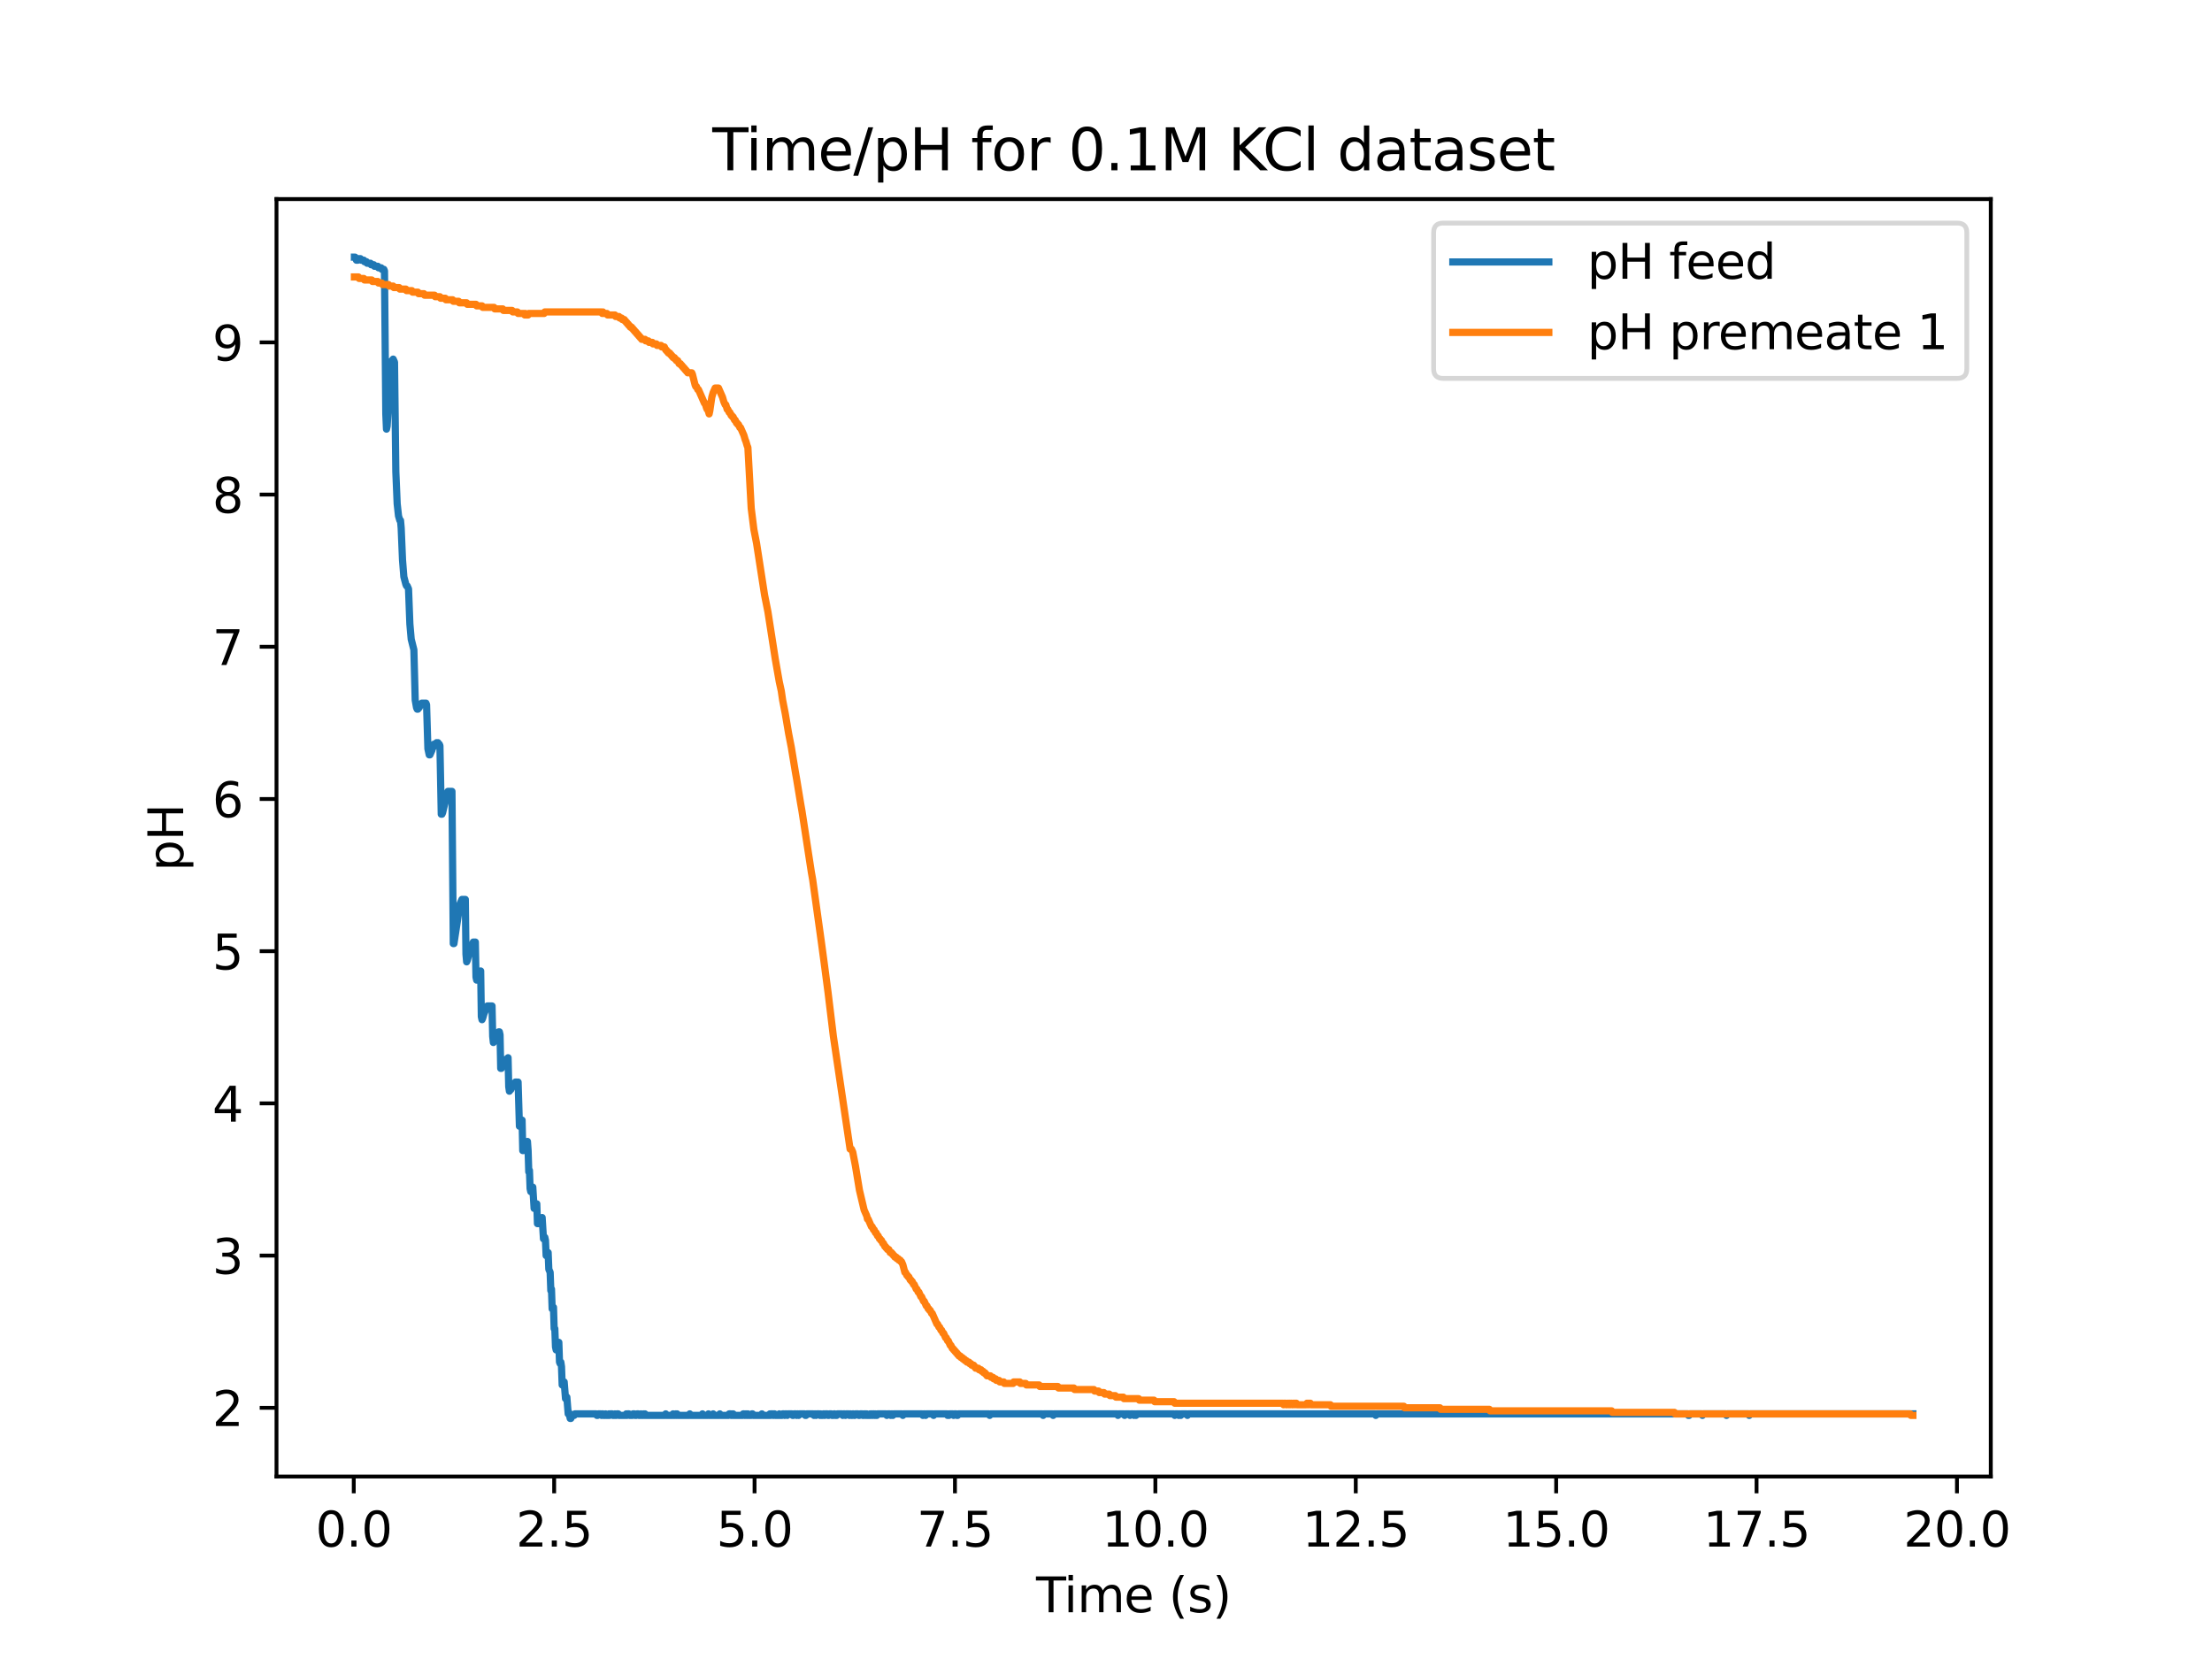 <?xml version="1.0" encoding="utf-8" standalone="no"?>
<!DOCTYPE svg PUBLIC "-//W3C//DTD SVG 1.1//EN"
  "http://www.w3.org/Graphics/SVG/1.1/DTD/svg11.dtd">
<svg xmlns:xlink="http://www.w3.org/1999/xlink" width="460.8pt" height="345.6pt" viewBox="0 0 460.8 345.6" xmlns="http://www.w3.org/2000/svg" version="1.1">
 <defs>
  <style type="text/css">*{stroke-linejoin: round; stroke-linecap: butt}</style>
 </defs>
 <g id="figure_1">
  <g id="patch_1">
   <path d="M 0 345.6 
L 460.8 345.6 
L 460.8 0 
L 0 0 
z
" style="fill: #ffffff"/>
  </g>
  <g id="axes_1">
   <g id="patch_2">
    <path d="M 57.6 307.584 
L 414.72 307.584 
L 414.72 41.472 
L 57.6 41.472 
z
" style="fill: #ffffff"/>
   </g>
   <g id="matplotlib.axis_1">
    <g id="xtick_1">
     <g id="line2d_1">
      <defs>
       <path id="mff9adf522c" d="M 0 0 
L 0 3.5 
" style="stroke: #000000; stroke-width: 0.8"/>
      </defs>
      <g>
       <use xlink:href="#mff9adf522c" x="73.694" y="307.584" style="stroke: #000000; stroke-width: 0.8"/>
      </g>
     </g>
     <g id="text_1">
      <!-- 0.0 -->
      <g transform="translate(65.742 322.182) scale(0.1 -0.1)">
       <defs>
        <path id="DejaVuSans-30" d="M 2034 4250 
Q 1547 4250 1301 3770 
Q 1056 3291 1056 2328 
Q 1056 1369 1301 889 
Q 1547 409 2034 409 
Q 2525 409 2770 889 
Q 3016 1369 3016 2328 
Q 3016 3291 2770 3770 
Q 2525 4250 2034 4250 
z
M 2034 4750 
Q 2819 4750 3233 4129 
Q 3647 3509 3647 2328 
Q 3647 1150 3233 529 
Q 2819 -91 2034 -91 
Q 1250 -91 836 529 
Q 422 1150 422 2328 
Q 422 3509 836 4129 
Q 1250 4750 2034 4750 
z
" transform="scale(0.016)"/>
        <path id="DejaVuSans-2e" d="M 684 794 
L 1344 794 
L 1344 0 
L 684 0 
L 684 794 
z
" transform="scale(0.016)"/>
       </defs>
       <use xlink:href="#DejaVuSans-30"/>
       <use xlink:href="#DejaVuSans-2e" x="63.623"/>
       <use xlink:href="#DejaVuSans-30" x="95.41"/>
      </g>
     </g>
    </g>
    <g id="xtick_2">
     <g id="line2d_2">
      <g>
       <use xlink:href="#mff9adf522c" x="115.441" y="307.584" style="stroke: #000000; stroke-width: 0.8"/>
      </g>
     </g>
     <g id="text_2">
      <!-- 2.5 -->
      <g transform="translate(107.489 322.182) scale(0.1 -0.1)">
       <defs>
        <path id="DejaVuSans-32" d="M 1228 531 
L 3431 531 
L 3431 0 
L 469 0 
L 469 531 
Q 828 903 1448 1529 
Q 2069 2156 2228 2338 
Q 2531 2678 2651 2914 
Q 2772 3150 2772 3378 
Q 2772 3750 2511 3984 
Q 2250 4219 1831 4219 
Q 1534 4219 1204 4116 
Q 875 4013 500 3803 
L 500 4441 
Q 881 4594 1212 4672 
Q 1544 4750 1819 4750 
Q 2544 4750 2975 4387 
Q 3406 4025 3406 3419 
Q 3406 3131 3298 2873 
Q 3191 2616 2906 2266 
Q 2828 2175 2409 1742 
Q 1991 1309 1228 531 
z
" transform="scale(0.016)"/>
        <path id="DejaVuSans-35" d="M 691 4666 
L 3169 4666 
L 3169 4134 
L 1269 4134 
L 1269 2991 
Q 1406 3038 1543 3061 
Q 1681 3084 1819 3084 
Q 2600 3084 3056 2656 
Q 3513 2228 3513 1497 
Q 3513 744 3044 326 
Q 2575 -91 1722 -91 
Q 1428 -91 1123 -41 
Q 819 9 494 109 
L 494 744 
Q 775 591 1075 516 
Q 1375 441 1709 441 
Q 2250 441 2565 725 
Q 2881 1009 2881 1497 
Q 2881 1984 2565 2268 
Q 2250 2553 1709 2553 
Q 1456 2553 1204 2497 
Q 953 2441 691 2322 
L 691 4666 
z
" transform="scale(0.016)"/>
       </defs>
       <use xlink:href="#DejaVuSans-32"/>
       <use xlink:href="#DejaVuSans-2e" x="63.623"/>
       <use xlink:href="#DejaVuSans-35" x="95.41"/>
      </g>
     </g>
    </g>
    <g id="xtick_3">
     <g id="line2d_3">
      <g>
       <use xlink:href="#mff9adf522c" x="157.188" y="307.584" style="stroke: #000000; stroke-width: 0.8"/>
      </g>
     </g>
     <g id="text_3">
      <!-- 5.0 -->
      <g transform="translate(149.237 322.182) scale(0.1 -0.1)">
       <use xlink:href="#DejaVuSans-35"/>
       <use xlink:href="#DejaVuSans-2e" x="63.623"/>
       <use xlink:href="#DejaVuSans-30" x="95.41"/>
      </g>
     </g>
    </g>
    <g id="xtick_4">
     <g id="line2d_4">
      <g>
       <use xlink:href="#mff9adf522c" x="198.935" y="307.584" style="stroke: #000000; stroke-width: 0.8"/>
      </g>
     </g>
     <g id="text_4">
      <!-- 7.5 -->
      <g transform="translate(190.984 322.182) scale(0.1 -0.1)">
       <defs>
        <path id="DejaVuSans-37" d="M 525 4666 
L 3525 4666 
L 3525 4397 
L 1831 0 
L 1172 0 
L 2766 4134 
L 525 4134 
L 525 4666 
z
" transform="scale(0.016)"/>
       </defs>
       <use xlink:href="#DejaVuSans-37"/>
       <use xlink:href="#DejaVuSans-2e" x="63.623"/>
       <use xlink:href="#DejaVuSans-35" x="95.41"/>
      </g>
     </g>
    </g>
    <g id="xtick_5">
     <g id="line2d_5">
      <g>
       <use xlink:href="#mff9adf522c" x="240.683" y="307.584" style="stroke: #000000; stroke-width: 0.8"/>
      </g>
     </g>
     <g id="text_5">
      <!-- 10.0 -->
      <g transform="translate(229.55 322.182) scale(0.1 -0.1)">
       <defs>
        <path id="DejaVuSans-31" d="M 794 531 
L 1825 531 
L 1825 4091 
L 703 3866 
L 703 4441 
L 1819 4666 
L 2450 4666 
L 2450 531 
L 3481 531 
L 3481 0 
L 794 0 
L 794 531 
z
" transform="scale(0.016)"/>
       </defs>
       <use xlink:href="#DejaVuSans-31"/>
       <use xlink:href="#DejaVuSans-30" x="63.623"/>
       <use xlink:href="#DejaVuSans-2e" x="127.246"/>
       <use xlink:href="#DejaVuSans-30" x="159.033"/>
      </g>
     </g>
    </g>
    <g id="xtick_6">
     <g id="line2d_6">
      <g>
       <use xlink:href="#mff9adf522c" x="282.43" y="307.584" style="stroke: #000000; stroke-width: 0.8"/>
      </g>
     </g>
     <g id="text_6">
      <!-- 12.5 -->
      <g transform="translate(271.297 322.182) scale(0.1 -0.1)">
       <use xlink:href="#DejaVuSans-31"/>
       <use xlink:href="#DejaVuSans-32" x="63.623"/>
       <use xlink:href="#DejaVuSans-2e" x="127.246"/>
       <use xlink:href="#DejaVuSans-35" x="159.033"/>
      </g>
     </g>
    </g>
    <g id="xtick_7">
     <g id="line2d_7">
      <g>
       <use xlink:href="#mff9adf522c" x="324.177" y="307.584" style="stroke: #000000; stroke-width: 0.8"/>
      </g>
     </g>
     <g id="text_7">
      <!-- 15.0 -->
      <g transform="translate(313.044 322.182) scale(0.1 -0.1)">
       <use xlink:href="#DejaVuSans-31"/>
       <use xlink:href="#DejaVuSans-35" x="63.623"/>
       <use xlink:href="#DejaVuSans-2e" x="127.246"/>
       <use xlink:href="#DejaVuSans-30" x="159.033"/>
      </g>
     </g>
    </g>
    <g id="xtick_8">
     <g id="line2d_8">
      <g>
       <use xlink:href="#mff9adf522c" x="365.924" y="307.584" style="stroke: #000000; stroke-width: 0.8"/>
      </g>
     </g>
     <g id="text_8">
      <!-- 17.5 -->
      <g transform="translate(354.792 322.182) scale(0.1 -0.1)">
       <use xlink:href="#DejaVuSans-31"/>
       <use xlink:href="#DejaVuSans-37" x="63.623"/>
       <use xlink:href="#DejaVuSans-2e" x="127.246"/>
       <use xlink:href="#DejaVuSans-35" x="159.033"/>
      </g>
     </g>
    </g>
    <g id="xtick_9">
     <g id="line2d_9">
      <g>
       <use xlink:href="#mff9adf522c" x="407.672" y="307.584" style="stroke: #000000; stroke-width: 0.8"/>
      </g>
     </g>
     <g id="text_9">
      <!-- 20.0 -->
      <g transform="translate(396.539 322.182) scale(0.1 -0.1)">
       <use xlink:href="#DejaVuSans-32"/>
       <use xlink:href="#DejaVuSans-30" x="63.623"/>
       <use xlink:href="#DejaVuSans-2e" x="127.246"/>
       <use xlink:href="#DejaVuSans-30" x="159.033"/>
      </g>
     </g>
    </g>
    <g id="text_10">
     <!-- Time (s) -->
     <g transform="translate(215.831 335.861) scale(0.1 -0.1)">
      <defs>
       <path id="DejaVuSans-54" d="M -19 4666 
L 3928 4666 
L 3928 4134 
L 2272 4134 
L 2272 0 
L 1638 0 
L 1638 4134 
L -19 4134 
L -19 4666 
z
" transform="scale(0.016)"/>
       <path id="DejaVuSans-69" d="M 603 3500 
L 1178 3500 
L 1178 0 
L 603 0 
L 603 3500 
z
M 603 4863 
L 1178 4863 
L 1178 4134 
L 603 4134 
L 603 4863 
z
" transform="scale(0.016)"/>
       <path id="DejaVuSans-6d" d="M 3328 2828 
Q 3544 3216 3844 3400 
Q 4144 3584 4550 3584 
Q 5097 3584 5394 3201 
Q 5691 2819 5691 2113 
L 5691 0 
L 5113 0 
L 5113 2094 
Q 5113 2597 4934 2840 
Q 4756 3084 4391 3084 
Q 3944 3084 3684 2787 
Q 3425 2491 3425 1978 
L 3425 0 
L 2847 0 
L 2847 2094 
Q 2847 2600 2669 2842 
Q 2491 3084 2119 3084 
Q 1678 3084 1418 2786 
Q 1159 2488 1159 1978 
L 1159 0 
L 581 0 
L 581 3500 
L 1159 3500 
L 1159 2956 
Q 1356 3278 1631 3431 
Q 1906 3584 2284 3584 
Q 2666 3584 2933 3390 
Q 3200 3197 3328 2828 
z
" transform="scale(0.016)"/>
       <path id="DejaVuSans-65" d="M 3597 1894 
L 3597 1613 
L 953 1613 
Q 991 1019 1311 708 
Q 1631 397 2203 397 
Q 2534 397 2845 478 
Q 3156 559 3463 722 
L 3463 178 
Q 3153 47 2828 -22 
Q 2503 -91 2169 -91 
Q 1331 -91 842 396 
Q 353 884 353 1716 
Q 353 2575 817 3079 
Q 1281 3584 2069 3584 
Q 2775 3584 3186 3129 
Q 3597 2675 3597 1894 
z
M 3022 2063 
Q 3016 2534 2758 2815 
Q 2500 3097 2075 3097 
Q 1594 3097 1305 2825 
Q 1016 2553 972 2059 
L 3022 2063 
z
" transform="scale(0.016)"/>
       <path id="DejaVuSans-20" transform="scale(0.016)"/>
       <path id="DejaVuSans-28" d="M 1984 4856 
Q 1566 4138 1362 3434 
Q 1159 2731 1159 2009 
Q 1159 1288 1364 580 
Q 1569 -128 1984 -844 
L 1484 -844 
Q 1016 -109 783 600 
Q 550 1309 550 2009 
Q 550 2706 781 3412 
Q 1013 4119 1484 4856 
L 1984 4856 
z
" transform="scale(0.016)"/>
       <path id="DejaVuSans-73" d="M 2834 3397 
L 2834 2853 
Q 2591 2978 2328 3040 
Q 2066 3103 1784 3103 
Q 1356 3103 1142 2972 
Q 928 2841 928 2578 
Q 928 2378 1081 2264 
Q 1234 2150 1697 2047 
L 1894 2003 
Q 2506 1872 2764 1633 
Q 3022 1394 3022 966 
Q 3022 478 2636 193 
Q 2250 -91 1575 -91 
Q 1294 -91 989 -36 
Q 684 19 347 128 
L 347 722 
Q 666 556 975 473 
Q 1284 391 1588 391 
Q 1994 391 2212 530 
Q 2431 669 2431 922 
Q 2431 1156 2273 1281 
Q 2116 1406 1581 1522 
L 1381 1569 
Q 847 1681 609 1914 
Q 372 2147 372 2553 
Q 372 3047 722 3315 
Q 1072 3584 1716 3584 
Q 2034 3584 2315 3537 
Q 2597 3491 2834 3397 
z
" transform="scale(0.016)"/>
       <path id="DejaVuSans-29" d="M 513 4856 
L 1013 4856 
Q 1481 4119 1714 3412 
Q 1947 2706 1947 2009 
Q 1947 1309 1714 600 
Q 1481 -109 1013 -844 
L 513 -844 
Q 928 -128 1133 580 
Q 1338 1288 1338 2009 
Q 1338 2731 1133 3434 
Q 928 4138 513 4856 
z
" transform="scale(0.016)"/>
      </defs>
      <use xlink:href="#DejaVuSans-54"/>
      <use xlink:href="#DejaVuSans-69" x="57.959"/>
      <use xlink:href="#DejaVuSans-6d" x="85.742"/>
      <use xlink:href="#DejaVuSans-65" x="183.154"/>
      <use xlink:href="#DejaVuSans-20" x="244.678"/>
      <use xlink:href="#DejaVuSans-28" x="276.465"/>
      <use xlink:href="#DejaVuSans-73" x="315.479"/>
      <use xlink:href="#DejaVuSans-29" x="367.578"/>
     </g>
    </g>
   </g>
   <g id="matplotlib.axis_2">
    <g id="ytick_1">
     <g id="line2d_10">
      <defs>
       <path id="me9b2307f45" d="M 0 0 
L -3.5 0 
" style="stroke: #000000; stroke-width: 0.8"/>
      </defs>
      <g>
       <use xlink:href="#me9b2307f45" x="57.6" y="293.269" style="stroke: #000000; stroke-width: 0.8"/>
      </g>
     </g>
     <g id="text_11">
      <!-- 2 -->
      <g transform="translate(44.237 297.068) scale(0.1 -0.1)">
       <use xlink:href="#DejaVuSans-32"/>
      </g>
     </g>
    </g>
    <g id="ytick_2">
     <g id="line2d_11">
      <g>
       <use xlink:href="#me9b2307f45" x="57.6" y="261.562" style="stroke: #000000; stroke-width: 0.8"/>
      </g>
     </g>
     <g id="text_12">
      <!-- 3 -->
      <g transform="translate(44.237 265.361) scale(0.1 -0.1)">
       <defs>
        <path id="DejaVuSans-33" d="M 2597 2516 
Q 3050 2419 3304 2112 
Q 3559 1806 3559 1356 
Q 3559 666 3084 287 
Q 2609 -91 1734 -91 
Q 1441 -91 1130 -33 
Q 819 25 488 141 
L 488 750 
Q 750 597 1062 519 
Q 1375 441 1716 441 
Q 2309 441 2620 675 
Q 2931 909 2931 1356 
Q 2931 1769 2642 2001 
Q 2353 2234 1838 2234 
L 1294 2234 
L 1294 2753 
L 1863 2753 
Q 2328 2753 2575 2939 
Q 2822 3125 2822 3475 
Q 2822 3834 2567 4026 
Q 2313 4219 1838 4219 
Q 1578 4219 1281 4162 
Q 984 4106 628 3988 
L 628 4550 
Q 988 4650 1302 4700 
Q 1616 4750 1894 4750 
Q 2613 4750 3031 4423 
Q 3450 4097 3450 3541 
Q 3450 3153 3228 2886 
Q 3006 2619 2597 2516 
z
" transform="scale(0.016)"/>
       </defs>
       <use xlink:href="#DejaVuSans-33"/>
      </g>
     </g>
    </g>
    <g id="ytick_3">
     <g id="line2d_12">
      <g>
       <use xlink:href="#me9b2307f45" x="57.6" y="229.856" style="stroke: #000000; stroke-width: 0.8"/>
      </g>
     </g>
     <g id="text_13">
      <!-- 4 -->
      <g transform="translate(44.237 233.655) scale(0.1 -0.1)">
       <defs>
        <path id="DejaVuSans-34" d="M 2419 4116 
L 825 1625 
L 2419 1625 
L 2419 4116 
z
M 2253 4666 
L 3047 4666 
L 3047 1625 
L 3713 1625 
L 3713 1100 
L 3047 1100 
L 3047 0 
L 2419 0 
L 2419 1100 
L 313 1100 
L 313 1709 
L 2253 4666 
z
" transform="scale(0.016)"/>
       </defs>
       <use xlink:href="#DejaVuSans-34"/>
      </g>
     </g>
    </g>
    <g id="ytick_4">
     <g id="line2d_13">
      <g>
       <use xlink:href="#me9b2307f45" x="57.6" y="198.149" style="stroke: #000000; stroke-width: 0.8"/>
      </g>
     </g>
     <g id="text_14">
      <!-- 5 -->
      <g transform="translate(44.237 201.949) scale(0.1 -0.1)">
       <use xlink:href="#DejaVuSans-35"/>
      </g>
     </g>
    </g>
    <g id="ytick_5">
     <g id="line2d_14">
      <g>
       <use xlink:href="#me9b2307f45" x="57.6" y="166.443" style="stroke: #000000; stroke-width: 0.8"/>
      </g>
     </g>
     <g id="text_15">
      <!-- 6 -->
      <g transform="translate(44.237 170.242) scale(0.1 -0.1)">
       <defs>
        <path id="DejaVuSans-36" d="M 2113 2584 
Q 1688 2584 1439 2293 
Q 1191 2003 1191 1497 
Q 1191 994 1439 701 
Q 1688 409 2113 409 
Q 2538 409 2786 701 
Q 3034 994 3034 1497 
Q 3034 2003 2786 2293 
Q 2538 2584 2113 2584 
z
M 3366 4563 
L 3366 3988 
Q 3128 4100 2886 4159 
Q 2644 4219 2406 4219 
Q 1781 4219 1451 3797 
Q 1122 3375 1075 2522 
Q 1259 2794 1537 2939 
Q 1816 3084 2150 3084 
Q 2853 3084 3261 2657 
Q 3669 2231 3669 1497 
Q 3669 778 3244 343 
Q 2819 -91 2113 -91 
Q 1303 -91 875 529 
Q 447 1150 447 2328 
Q 447 3434 972 4092 
Q 1497 4750 2381 4750 
Q 2619 4750 2861 4703 
Q 3103 4656 3366 4563 
z
" transform="scale(0.016)"/>
       </defs>
       <use xlink:href="#DejaVuSans-36"/>
      </g>
     </g>
    </g>
    <g id="ytick_6">
     <g id="line2d_15">
      <g>
       <use xlink:href="#me9b2307f45" x="57.6" y="134.736" style="stroke: #000000; stroke-width: 0.8"/>
      </g>
     </g>
     <g id="text_16">
      <!-- 7 -->
      <g transform="translate(44.237 138.536) scale(0.1 -0.1)">
       <use xlink:href="#DejaVuSans-37"/>
      </g>
     </g>
    </g>
    <g id="ytick_7">
     <g id="line2d_16">
      <g>
       <use xlink:href="#me9b2307f45" x="57.6" y="103.03" style="stroke: #000000; stroke-width: 0.8"/>
      </g>
     </g>
     <g id="text_17">
      <!-- 8 -->
      <g transform="translate(44.237 106.829) scale(0.1 -0.1)">
       <defs>
        <path id="DejaVuSans-38" d="M 2034 2216 
Q 1584 2216 1326 1975 
Q 1069 1734 1069 1313 
Q 1069 891 1326 650 
Q 1584 409 2034 409 
Q 2484 409 2743 651 
Q 3003 894 3003 1313 
Q 3003 1734 2745 1975 
Q 2488 2216 2034 2216 
z
M 1403 2484 
Q 997 2584 770 2862 
Q 544 3141 544 3541 
Q 544 4100 942 4425 
Q 1341 4750 2034 4750 
Q 2731 4750 3128 4425 
Q 3525 4100 3525 3541 
Q 3525 3141 3298 2862 
Q 3072 2584 2669 2484 
Q 3125 2378 3379 2068 
Q 3634 1759 3634 1313 
Q 3634 634 3220 271 
Q 2806 -91 2034 -91 
Q 1263 -91 848 271 
Q 434 634 434 1313 
Q 434 1759 690 2068 
Q 947 2378 1403 2484 
z
M 1172 3481 
Q 1172 3119 1398 2916 
Q 1625 2713 2034 2713 
Q 2441 2713 2670 2916 
Q 2900 3119 2900 3481 
Q 2900 3844 2670 4047 
Q 2441 4250 2034 4250 
Q 1625 4250 1398 4047 
Q 1172 3844 1172 3481 
z
" transform="scale(0.016)"/>
       </defs>
       <use xlink:href="#DejaVuSans-38"/>
      </g>
     </g>
    </g>
    <g id="ytick_8">
     <g id="line2d_17">
      <g>
       <use xlink:href="#me9b2307f45" x="57.6" y="71.324" style="stroke: #000000; stroke-width: 0.8"/>
      </g>
     </g>
     <g id="text_18">
      <!-- 9 -->
      <g transform="translate(44.237 75.123) scale(0.1 -0.1)">
       <defs>
        <path id="DejaVuSans-39" d="M 703 97 
L 703 672 
Q 941 559 1184 500 
Q 1428 441 1663 441 
Q 2288 441 2617 861 
Q 2947 1281 2994 2138 
Q 2813 1869 2534 1725 
Q 2256 1581 1919 1581 
Q 1219 1581 811 2004 
Q 403 2428 403 3163 
Q 403 3881 828 4315 
Q 1253 4750 1959 4750 
Q 2769 4750 3195 4129 
Q 3622 3509 3622 2328 
Q 3622 1225 3098 567 
Q 2575 -91 1691 -91 
Q 1453 -91 1209 -44 
Q 966 3 703 97 
z
M 1959 2075 
Q 2384 2075 2632 2365 
Q 2881 2656 2881 3163 
Q 2881 3666 2632 3958 
Q 2384 4250 1959 4250 
Q 1534 4250 1286 3958 
Q 1038 3666 1038 3163 
Q 1038 2656 1286 2365 
Q 1534 2075 1959 2075 
z
" transform="scale(0.016)"/>
       </defs>
       <use xlink:href="#DejaVuSans-39"/>
      </g>
     </g>
    </g>
    <g id="text_19">
     <!-- pH -->
     <g transform="translate(38.158 181.462) rotate(-90) scale(0.1 -0.1)">
      <defs>
       <path id="DejaVuSans-70" d="M 1159 525 
L 1159 -1331 
L 581 -1331 
L 581 3500 
L 1159 3500 
L 1159 2969 
Q 1341 3281 1617 3432 
Q 1894 3584 2278 3584 
Q 2916 3584 3314 3078 
Q 3713 2572 3713 1747 
Q 3713 922 3314 415 
Q 2916 -91 2278 -91 
Q 1894 -91 1617 61 
Q 1341 213 1159 525 
z
M 3116 1747 
Q 3116 2381 2855 2742 
Q 2594 3103 2138 3103 
Q 1681 3103 1420 2742 
Q 1159 2381 1159 1747 
Q 1159 1113 1420 752 
Q 1681 391 2138 391 
Q 2594 391 2855 752 
Q 3116 1113 3116 1747 
z
" transform="scale(0.016)"/>
       <path id="DejaVuSans-48" d="M 628 4666 
L 1259 4666 
L 1259 2753 
L 3553 2753 
L 3553 4666 
L 4184 4666 
L 4184 0 
L 3553 0 
L 3553 2222 
L 1259 2222 
L 1259 0 
L 628 0 
L 628 4666 
z
" transform="scale(0.016)"/>
      </defs>
      <use xlink:href="#DejaVuSans-70"/>
      <use xlink:href="#DejaVuSans-48" x="63.477"/>
     </g>
    </g>
   </g>
   <g id="line2d_18">
    <path d="M 73.833 53.568 
L 73.972 53.568 
L 74.25 54.202 
L 74.529 54.202 
L 74.668 53.885 
L 75.085 53.885 
L 75.224 54.202 
L 75.781 54.202 
L 75.92 54.519 
L 76.338 54.519 
L 76.477 54.836 
L 77.173 54.836 
L 77.312 55.153 
L 77.868 55.153 
L 78.007 55.47 
L 78.703 55.47 
L 78.842 55.787 
L 79.399 55.787 
L 79.538 56.105 
L 79.956 56.105 
L 80.095 56.422 
L 80.373 86.226 
L 80.512 89.396 
L 80.651 88.762 
L 81.347 76.714 
L 81.626 75.128 
L 81.765 75.128 
L 81.904 74.811 
L 82.182 75.445 
L 82.46 98.274 
L 82.739 104.932 
L 83.017 107.469 
L 83.295 108.42 
L 83.435 108.42 
L 83.574 110.005 
L 83.852 116.664 
L 84.13 120.151 
L 84.548 121.737 
L 84.687 122.054 
L 84.826 122.054 
L 85.104 122.688 
L 85.383 129.98 
L 85.661 133.151 
L 86.218 135.371 
L 86.496 145.834 
L 86.774 147.419 
L 86.914 147.736 
L 87.053 147.736 
L 87.192 147.419 
L 87.331 147.419 
L 87.609 146.785 
L 87.748 146.785 
L 87.888 146.468 
L 88.723 146.468 
L 88.862 146.785 
L 89.14 155.98 
L 89.418 157.248 
L 89.558 157.248 
L 89.975 156.297 
L 90.114 155.663 
L 90.253 155.663 
L 90.392 155.029 
L 90.81 155.029 
L 90.949 154.711 
L 91.088 155.029 
L 91.227 154.711 
L 91.367 155.029 
L 91.506 155.029 
L 91.645 155.346 
L 91.923 169.614 
L 92.062 169.614 
L 92.202 169.296 
L 93.176 165.175 
L 93.315 164.858 
L 94.15 164.858 
L 94.428 196.564 
L 94.567 196.564 
L 95.82 188.32 
L 96.237 187.369 
L 96.933 187.369 
L 97.072 198.783 
L 97.211 200.369 
L 97.35 200.052 
L 97.768 198.466 
L 97.907 198.149 
L 98.185 197.198 
L 98.603 196.247 
L 99.02 196.247 
L 99.159 203.539 
L 99.299 204.174 
L 100.134 202.271 
L 100.273 211.783 
L 100.412 212.417 
L 100.551 212.1 
L 100.829 211.149 
L 101.525 209.564 
L 102.499 209.564 
L 102.638 215.905 
L 102.777 217.173 
L 103.612 215.271 
L 103.752 215.271 
L 103.891 214.954 
L 104.03 214.954 
L 104.169 215.588 
L 104.308 222.563 
L 104.447 222.563 
L 105.143 220.978 
L 105.282 220.978 
L 105.421 220.661 
L 105.7 220.661 
L 105.839 220.344 
L 105.978 226.368 
L 106.117 227.319 
L 106.256 227.002 
L 106.396 227.002 
L 106.952 225.734 
L 107.231 225.734 
L 107.37 225.417 
L 107.648 225.417 
L 107.787 225.734 
L 107.926 225.417 
L 108.205 234.612 
L 108.761 233.343 
L 108.9 239.685 
L 109.04 239.685 
L 109.318 238.734 
L 109.596 238.099 
L 109.735 238.099 
L 109.875 237.782 
L 110.014 239.685 
L 110.153 244.124 
L 110.292 243.807 
L 110.431 247.611 
L 110.57 248.245 
L 110.988 247.294 
L 111.266 251.733 
L 111.684 250.782 
L 111.823 250.782 
L 111.962 254.904 
L 112.24 254.904 
L 112.519 254.27 
L 112.658 254.27 
L 112.936 253.636 
L 113.214 258.074 
L 113.353 258.074 
L 113.493 257.757 
L 113.632 258.391 
L 113.771 261.562 
L 113.91 261.245 
L 114.049 261.245 
L 114.188 260.928 
L 114.328 264.416 
L 114.606 265.05 
L 114.745 268.855 
L 114.884 268.538 
L 115.023 272.659 
L 115.163 272.659 
L 115.302 272.342 
L 115.441 276.781 
L 115.58 276.781 
L 115.719 280.586 
L 115.858 281.22 
L 116.137 280.269 
L 116.415 279.635 
L 116.554 283.757 
L 116.693 284.074 
L 116.832 283.757 
L 116.972 284.708 
L 117.111 288.513 
L 117.25 288.513 
L 117.528 287.878 
L 117.807 291.366 
L 117.946 291.049 
L 118.085 291.049 
L 118.363 294.537 
L 118.502 294.22 
L 118.781 295.488 
L 118.92 295.488 
L 119.198 294.854 
L 119.616 294.854 
L 119.755 294.537 
L 124.208 294.537 
L 124.347 294.854 
L 124.486 294.854 
L 124.625 294.537 
L 125.182 294.537 
L 125.321 294.854 
L 125.46 294.537 
L 125.599 294.537 
L 125.738 294.854 
L 126.017 294.854 
L 126.156 294.537 
L 126.295 294.854 
L 126.713 294.854 
L 126.852 294.537 
L 126.991 294.854 
L 127.13 294.537 
L 127.548 294.537 
L 127.687 294.854 
L 127.965 294.854 
L 128.104 294.537 
L 128.243 294.854 
L 128.382 294.854 
L 128.522 294.537 
L 128.8 294.537 
L 128.939 294.854 
L 130.331 294.854 
L 130.47 294.537 
L 130.609 294.854 
L 130.748 294.537 
L 131.026 294.537 
L 131.166 294.854 
L 131.722 294.854 
L 131.861 294.537 
L 132.14 294.537 
L 132.279 294.854 
L 132.557 294.854 
L 132.696 294.537 
L 132.975 294.537 
L 133.114 294.854 
L 133.392 294.854 
L 133.531 294.537 
L 133.67 294.854 
L 133.949 294.854 
L 134.088 294.537 
L 134.227 294.854 
L 134.366 294.537 
L 134.505 294.854 
L 138.541 294.854 
L 138.68 294.537 
L 138.819 294.854 
L 140.072 294.854 
L 140.211 294.537 
L 140.35 294.854 
L 140.628 294.854 
L 140.768 294.537 
L 140.907 294.854 
L 141.046 294.537 
L 141.185 294.854 
L 143.551 294.854 
L 143.69 294.537 
L 143.829 294.854 
L 146.195 294.854 
L 146.334 294.537 
L 146.473 294.854 
L 147.447 294.854 
L 147.586 294.537 
L 147.725 294.854 
L 148.421 294.854 
L 148.56 294.537 
L 148.699 294.854 
L 149.813 294.854 
L 149.952 294.537 
L 150.091 294.854 
L 151.761 294.854 
L 151.9 294.537 
L 152.178 294.537 
L 152.318 294.854 
L 152.457 294.537 
L 152.596 294.854 
L 152.735 294.537 
L 152.874 294.854 
L 154.683 294.854 
L 154.822 294.537 
L 154.962 294.537 
L 155.101 294.854 
L 155.24 294.537 
L 155.379 294.854 
L 155.518 294.537 
L 155.657 294.854 
L 155.797 294.537 
L 155.936 294.854 
L 156.492 294.854 
L 156.631 294.537 
L 156.771 294.537 
L 156.91 294.854 
L 158.58 294.854 
L 158.719 294.537 
L 158.858 294.854 
L 160.25 294.854 
L 160.389 294.537 
L 160.528 294.854 
L 160.667 294.537 
L 160.945 294.537 
L 161.085 294.854 
L 161.224 294.537 
L 161.363 294.537 
L 161.502 294.854 
L 162.198 294.854 
L 162.337 294.537 
L 162.476 294.854 
L 162.894 294.854 
L 163.033 294.537 
L 163.311 294.537 
L 163.45 294.854 
L 163.589 294.537 
L 163.868 294.537 
L 164.007 294.854 
L 164.146 294.537 
L 164.981 294.537 
L 165.12 294.854 
L 165.259 294.854 
L 165.398 294.537 
L 165.816 294.537 
L 165.955 294.854 
L 166.094 294.537 
L 166.233 294.537 
L 166.372 294.854 
L 166.512 294.537 
L 167.625 294.537 
L 167.764 294.854 
L 167.903 294.854 
L 168.042 294.537 
L 169.434 294.537 
L 169.573 294.854 
L 169.712 294.537 
L 169.851 294.537 
L 169.991 294.854 
L 170.13 294.537 
L 170.686 294.537 
L 170.826 294.854 
L 170.965 294.537 
L 171.104 294.854 
L 171.382 294.854 
L 171.521 294.537 
L 171.66 294.537 
L 171.8 294.854 
L 171.939 294.537 
L 172.356 294.537 
L 172.495 294.854 
L 172.635 294.854 
L 172.774 294.537 
L 173.191 294.537 
L 173.33 294.854 
L 173.609 294.854 
L 173.748 294.537 
L 173.887 294.537 
L 174.026 294.854 
L 174.304 294.854 
L 174.444 294.537 
L 175.418 294.537 
L 175.557 294.854 
L 175.696 294.537 
L 175.974 294.537 
L 176.114 294.854 
L 176.253 294.537 
L 176.809 294.537 
L 176.948 294.854 
L 177.088 294.537 
L 177.227 294.537 
L 177.366 294.854 
L 177.505 294.854 
L 177.644 294.537 
L 177.783 294.537 
L 177.923 294.854 
L 178.062 294.854 
L 178.201 294.537 
L 178.758 294.537 
L 178.897 294.854 
L 179.036 294.854 
L 179.175 294.537 
L 179.592 294.537 
L 179.732 294.854 
L 179.871 294.537 
L 180.01 294.854 
L 180.149 294.537 
L 180.288 294.537 
L 180.427 294.854 
L 180.567 294.537 
L 180.706 294.854 
L 181.123 294.854 
L 181.262 294.537 
L 181.402 294.854 
L 181.541 294.537 
L 181.68 294.537 
L 181.819 294.854 
L 181.958 294.537 
L 182.097 294.537 
L 182.236 294.854 
L 182.376 294.537 
L 182.515 294.854 
L 182.654 294.854 
L 182.793 294.537 
L 184.602 294.537 
L 184.741 294.854 
L 184.88 294.537 
L 185.437 294.537 
L 185.576 294.854 
L 185.715 294.537 
L 185.855 294.537 
L 185.994 294.854 
L 186.133 294.537 
L 187.942 294.537 
L 188.081 294.854 
L 188.22 294.537 
L 192.117 294.537 
L 192.256 294.854 
L 192.395 294.537 
L 192.673 294.537 
L 192.812 294.854 
L 192.952 294.537 
L 194.343 294.537 
L 194.482 294.854 
L 194.621 294.537 
L 197.265 294.537 
L 197.405 294.854 
L 197.544 294.537 
L 197.683 294.854 
L 197.822 294.537 
L 198.518 294.537 
L 198.657 294.854 
L 198.796 294.537 
L 199.214 294.537 
L 199.353 294.854 
L 199.492 294.854 
L 199.631 294.537 
L 206.032 294.537 
L 206.172 294.854 
L 206.311 294.537 
L 217.165 294.537 
L 217.304 294.854 
L 217.443 294.537 
L 219.252 294.537 
L 219.392 294.854 
L 219.531 294.537 
L 232.751 294.537 
L 232.89 294.854 
L 233.029 294.537 
L 234.142 294.537 
L 234.281 294.854 
L 234.421 294.537 
L 235.255 294.537 
L 235.395 294.854 
L 235.534 294.537 
L 236.09 294.537 
L 236.23 294.854 
L 236.369 294.537 
L 236.508 294.537 
L 236.647 294.854 
L 236.786 294.537 
L 244.579 294.537 
L 244.718 294.854 
L 244.857 294.537 
L 245.414 294.537 
L 245.553 294.854 
L 245.692 294.537 
L 245.831 294.537 
L 245.971 294.854 
L 246.11 294.537 
L 247.223 294.537 
L 247.362 294.854 
L 247.501 294.537 
L 286.465 294.537 
L 286.605 294.854 
L 286.744 294.537 
L 351.591 294.537 
L 351.73 294.854 
L 351.869 294.854 
L 352.009 294.537 
L 354.513 294.537 
L 354.653 294.854 
L 354.792 294.537 
L 359.523 294.537 
L 359.662 294.854 
L 359.801 294.537 
L 364.255 294.537 
L 364.394 294.854 
L 364.533 294.537 
L 398.487 294.537 
L 398.487 294.537 
" clip-path="url(#p260e22199f)" style="fill: none; stroke: #1f77b4; stroke-width: 1.5; stroke-linecap: square"/>
   </g>
   <g id="line2d_19">
    <path d="M 73.833 57.69 
L 74.668 57.69 
L 74.807 58.007 
L 75.781 58.007 
L 75.92 58.324 
L 77.451 58.324 
L 77.59 58.641 
L 78.703 58.641 
L 78.842 58.958 
L 79.538 58.958 
L 79.677 59.275 
L 80.93 59.275 
L 81.069 59.592 
L 81.904 59.592 
L 82.043 59.909 
L 83.156 59.909 
L 83.295 60.226 
L 84.548 60.226 
L 84.687 60.543 
L 85.8 60.543 
L 85.939 60.86 
L 87.053 60.86 
L 87.192 61.178 
L 88.305 61.178 
L 88.444 61.495 
L 90.532 61.495 
L 90.671 61.812 
L 91.645 61.812 
L 91.784 62.129 
L 92.758 62.129 
L 92.897 62.446 
L 94.289 62.446 
L 94.428 62.763 
L 95.541 62.763 
L 95.68 63.08 
L 97.211 63.08 
L 97.35 63.397 
L 99.159 63.397 
L 99.299 63.714 
L 100.412 63.714 
L 100.551 64.031 
L 102.917 64.031 
L 103.056 64.348 
L 104.726 64.348 
L 104.865 64.665 
L 106.674 64.665 
L 106.813 64.982 
L 107.787 64.982 
L 107.926 65.299 
L 109.179 65.299 
L 109.318 65.616 
L 109.457 65.299 
L 109.596 65.616 
L 110.014 65.616 
L 110.153 65.299 
L 113.353 65.299 
L 113.493 64.982 
L 125.321 64.982 
L 125.46 65.299 
L 125.599 64.982 
L 125.738 65.299 
L 126.434 65.299 
L 126.573 65.616 
L 128.104 65.616 
L 128.243 65.934 
L 128.939 65.934 
L 129.078 66.251 
L 129.496 66.251 
L 129.635 66.568 
L 130.052 66.568 
L 130.192 66.885 
L 130.331 66.885 
L 130.47 67.202 
L 130.609 67.202 
L 130.748 67.519 
L 130.887 67.519 
L 131.026 67.836 
L 131.166 67.836 
L 131.305 68.153 
L 131.583 68.153 
L 131.722 68.47 
L 131.861 68.47 
L 132.001 68.787 
L 132.14 68.787 
L 132.279 69.104 
L 132.418 69.104 
L 132.557 69.421 
L 132.696 69.421 
L 132.836 69.738 
L 132.975 69.738 
L 133.114 70.055 
L 133.253 70.055 
L 133.392 70.372 
L 133.531 70.372 
L 133.67 70.689 
L 134.366 70.689 
L 134.505 71.007 
L 135.062 71.007 
L 135.201 71.324 
L 135.897 71.324 
L 136.036 71.641 
L 136.732 71.641 
L 136.871 71.958 
L 137.706 71.958 
L 137.845 72.275 
L 138.402 72.275 
L 138.68 72.909 
L 138.819 72.909 
L 138.958 73.226 
L 139.098 73.226 
L 139.237 73.543 
L 139.515 73.543 
L 139.654 73.86 
L 139.793 73.86 
L 139.933 74.177 
L 140.072 74.177 
L 140.211 74.494 
L 140.489 74.494 
L 140.628 74.811 
L 140.768 74.811 
L 140.907 75.128 
L 141.185 75.128 
L 141.463 75.762 
L 141.742 75.762 
L 141.881 76.08 
L 142.02 76.08 
L 142.159 76.397 
L 142.298 76.397 
L 142.437 76.714 
L 142.577 76.714 
L 142.716 77.031 
L 142.855 77.031 
L 142.994 77.348 
L 143.133 77.348 
L 143.272 77.665 
L 144.107 77.665 
L 144.246 77.982 
L 144.803 80.201 
L 144.942 80.518 
L 145.081 80.518 
L 145.36 81.153 
L 145.499 81.153 
L 146.751 84.006 
L 146.89 84.006 
L 147.169 84.957 
L 147.308 85.274 
L 147.447 85.274 
L 147.725 86.226 
L 147.865 85.591 
L 148.282 82.738 
L 148.56 81.787 
L 148.978 80.836 
L 149.674 80.836 
L 150.509 82.738 
L 150.787 83.689 
L 151.065 84.323 
L 151.204 84.323 
L 151.483 85.274 
L 151.622 85.274 
L 151.9 85.909 
L 152.039 85.909 
L 152.318 86.543 
L 152.457 86.543 
L 152.596 86.86 
L 152.735 86.86 
L 153.013 87.494 
L 153.153 87.494 
L 153.431 88.128 
L 153.57 88.128 
L 153.709 88.445 
L 153.848 88.445 
L 154.127 89.079 
L 154.266 89.079 
L 154.962 90.665 
L 155.24 91.616 
L 155.379 91.933 
L 155.657 92.884 
L 155.797 93.201 
L 156.075 98.274 
L 156.492 105.884 
L 157.049 110.322 
L 157.606 113.176 
L 159.275 123.956 
L 159.971 127.444 
L 161.502 137.273 
L 161.78 138.858 
L 162.337 142.029 
L 162.754 143.931 
L 163.033 145.834 
L 163.589 148.687 
L 164.285 152.809 
L 164.842 155.663 
L 165.677 160.736 
L 165.955 162.321 
L 166.79 167.394 
L 167.068 168.979 
L 169.016 181.662 
L 169.295 183.247 
L 171.104 196.247 
L 171.66 200.369 
L 172.495 206.71 
L 173.609 215.905 
L 177.088 239.368 
L 177.366 239.368 
L 177.644 240.002 
L 178.201 242.855 
L 179.036 247.928 
L 180.01 252.05 
L 180.567 253.318 
L 180.706 253.953 
L 180.845 253.953 
L 181.541 255.538 
L 181.68 255.538 
L 181.958 256.172 
L 182.097 256.172 
L 182.376 256.806 
L 182.515 256.806 
L 182.793 257.44 
L 182.932 257.44 
L 183.211 258.074 
L 183.35 258.074 
L 183.489 258.391 
L 183.628 258.391 
L 183.906 259.026 
L 184.046 259.026 
L 184.324 259.66 
L 184.463 259.66 
L 184.602 259.977 
L 184.741 259.977 
L 184.88 260.294 
L 185.159 260.294 
L 185.437 260.928 
L 185.715 260.928 
L 185.855 261.245 
L 185.994 261.245 
L 186.133 261.562 
L 186.272 261.562 
L 186.411 261.879 
L 186.689 261.879 
L 186.829 262.196 
L 187.107 262.196 
L 187.246 262.513 
L 187.524 262.513 
L 187.664 262.83 
L 187.803 262.83 
L 188.081 263.465 
L 188.499 265.05 
L 188.638 265.05 
L 188.916 265.684 
L 189.055 265.684 
L 189.194 266.001 
L 189.333 266.001 
L 189.612 266.635 
L 189.751 266.635 
L 189.89 266.952 
L 190.029 266.952 
L 190.308 267.586 
L 190.447 267.586 
L 190.864 268.538 
L 191.003 268.538 
L 191.282 269.172 
L 191.421 269.172 
L 191.838 270.123 
L 191.977 270.123 
L 192.395 271.074 
L 192.534 271.074 
L 192.952 272.025 
L 193.091 272.025 
L 193.369 272.659 
L 193.508 272.659 
L 193.647 272.976 
L 193.787 272.976 
L 194.065 273.611 
L 194.204 273.611 
L 195.178 275.83 
L 195.317 275.83 
L 195.596 276.464 
L 195.735 276.464 
L 196.013 277.098 
L 196.152 277.098 
L 196.431 277.732 
L 196.57 277.732 
L 196.987 278.684 
L 197.126 278.684 
L 197.405 279.318 
L 197.544 279.318 
L 197.961 280.269 
L 198.1 280.269 
L 198.379 280.903 
L 198.518 280.903 
L 198.657 281.22 
L 198.796 281.22 
L 198.935 281.537 
L 199.075 281.537 
L 199.214 281.854 
L 199.353 281.854 
L 199.492 282.171 
L 199.631 282.171 
L 199.77 282.488 
L 200.049 282.488 
L 200.188 282.805 
L 200.466 282.805 
L 200.605 283.122 
L 200.884 283.122 
L 201.023 283.44 
L 201.301 283.44 
L 201.44 283.757 
L 201.858 283.757 
L 201.997 284.074 
L 202.275 284.074 
L 202.414 284.391 
L 202.832 284.391 
L 202.971 284.708 
L 203.11 284.708 
L 203.249 285.025 
L 203.806 285.025 
L 203.945 285.342 
L 204.363 285.342 
L 204.502 285.659 
L 204.78 285.659 
L 204.919 285.976 
L 205.197 285.976 
L 205.337 286.293 
L 205.476 286.293 
L 205.615 286.61 
L 206.311 286.61 
L 206.45 286.927 
L 206.867 286.927 
L 207.006 287.244 
L 207.424 287.244 
L 207.563 287.561 
L 208.12 287.561 
L 208.259 287.878 
L 209.094 287.878 
L 209.233 288.196 
L 211.042 288.196 
L 211.181 287.878 
L 212.434 287.878 
L 212.573 288.196 
L 213.686 288.196 
L 213.825 288.513 
L 216.469 288.513 
L 216.608 288.83 
L 220.366 288.83 
L 220.505 289.147 
L 223.705 289.147 
L 223.845 289.464 
L 227.88 289.464 
L 228.019 289.781 
L 228.854 289.781 
L 228.993 290.098 
L 229.967 290.098 
L 230.107 290.415 
L 231.081 290.415 
L 231.22 290.732 
L 232.333 290.732 
L 232.472 291.049 
L 234.003 291.049 
L 234.142 291.366 
L 237.204 291.366 
L 237.343 291.683 
L 240.404 291.683 
L 240.543 292 
L 244.579 292 
L 244.718 292.317 
L 267.262 292.317 
L 267.401 292.634 
L 267.54 292.317 
L 267.818 292.317 
L 267.957 292.634 
L 268.097 292.634 
L 268.236 292.317 
L 268.375 292.317 
L 268.514 292.634 
L 268.653 292.317 
L 268.792 292.634 
L 268.932 292.317 
L 269.071 292.317 
L 269.21 292.634 
L 269.349 292.634 
L 269.488 292.317 
L 269.627 292.317 
L 269.767 292.634 
L 269.906 292.317 
L 270.045 292.317 
L 270.184 292.634 
L 272.132 292.634 
L 272.271 292.317 
L 272.411 292.634 
L 272.55 292.317 
L 272.689 292.634 
L 272.828 292.317 
L 272.967 292.317 
L 273.106 292.634 
L 277.142 292.634 
L 277.281 292.951 
L 292.449 292.951 
L 292.588 293.269 
L 299.964 293.269 
L 300.103 293.586 
L 310.261 293.586 
L 310.401 293.903 
L 335.727 293.903 
L 335.866 294.22 
L 348.808 294.22 
L 348.947 294.537 
L 397.931 294.537 
L 398.07 294.854 
L 398.487 294.854 
L 398.487 294.854 
" clip-path="url(#p260e22199f)" style="fill: none; stroke: #ff7f0e; stroke-width: 1.5; stroke-linecap: square"/>
   </g>
   <g id="patch_3">
    <path d="M 57.6 307.584 
L 57.6 41.472 
" style="fill: none; stroke: #000000; stroke-width: 0.8; stroke-linejoin: miter; stroke-linecap: square"/>
   </g>
   <g id="patch_4">
    <path d="M 414.72 307.584 
L 414.72 41.472 
" style="fill: none; stroke: #000000; stroke-width: 0.8; stroke-linejoin: miter; stroke-linecap: square"/>
   </g>
   <g id="patch_5">
    <path d="M 57.6 307.584 
L 414.72 307.584 
" style="fill: none; stroke: #000000; stroke-width: 0.8; stroke-linejoin: miter; stroke-linecap: square"/>
   </g>
   <g id="patch_6">
    <path d="M 57.6 41.472 
L 414.72 41.472 
" style="fill: none; stroke: #000000; stroke-width: 0.8; stroke-linejoin: miter; stroke-linecap: square"/>
   </g>
   <g id="text_20">
    <!-- Time/pH for 0.1M KCl dataset -->
    <g transform="translate(148.395 35.472) scale(0.12 -0.12)">
     <defs>
      <path id="DejaVuSans-2f" d="M 1625 4666 
L 2156 4666 
L 531 -594 
L 0 -594 
L 1625 4666 
z
" transform="scale(0.016)"/>
      <path id="DejaVuSans-66" d="M 2375 4863 
L 2375 4384 
L 1825 4384 
Q 1516 4384 1395 4259 
Q 1275 4134 1275 3809 
L 1275 3500 
L 2222 3500 
L 2222 3053 
L 1275 3053 
L 1275 0 
L 697 0 
L 697 3053 
L 147 3053 
L 147 3500 
L 697 3500 
L 697 3744 
Q 697 4328 969 4595 
Q 1241 4863 1831 4863 
L 2375 4863 
z
" transform="scale(0.016)"/>
      <path id="DejaVuSans-6f" d="M 1959 3097 
Q 1497 3097 1228 2736 
Q 959 2375 959 1747 
Q 959 1119 1226 758 
Q 1494 397 1959 397 
Q 2419 397 2687 759 
Q 2956 1122 2956 1747 
Q 2956 2369 2687 2733 
Q 2419 3097 1959 3097 
z
M 1959 3584 
Q 2709 3584 3137 3096 
Q 3566 2609 3566 1747 
Q 3566 888 3137 398 
Q 2709 -91 1959 -91 
Q 1206 -91 779 398 
Q 353 888 353 1747 
Q 353 2609 779 3096 
Q 1206 3584 1959 3584 
z
" transform="scale(0.016)"/>
      <path id="DejaVuSans-72" d="M 2631 2963 
Q 2534 3019 2420 3045 
Q 2306 3072 2169 3072 
Q 1681 3072 1420 2755 
Q 1159 2438 1159 1844 
L 1159 0 
L 581 0 
L 581 3500 
L 1159 3500 
L 1159 2956 
Q 1341 3275 1631 3429 
Q 1922 3584 2338 3584 
Q 2397 3584 2469 3576 
Q 2541 3569 2628 3553 
L 2631 2963 
z
" transform="scale(0.016)"/>
      <path id="DejaVuSans-4d" d="M 628 4666 
L 1569 4666 
L 2759 1491 
L 3956 4666 
L 4897 4666 
L 4897 0 
L 4281 0 
L 4281 4097 
L 3078 897 
L 2444 897 
L 1241 4097 
L 1241 0 
L 628 0 
L 628 4666 
z
" transform="scale(0.016)"/>
      <path id="DejaVuSans-4b" d="M 628 4666 
L 1259 4666 
L 1259 2694 
L 3353 4666 
L 4166 4666 
L 1850 2491 
L 4331 0 
L 3500 0 
L 1259 2247 
L 1259 0 
L 628 0 
L 628 4666 
z
" transform="scale(0.016)"/>
      <path id="DejaVuSans-43" d="M 4122 4306 
L 4122 3641 
Q 3803 3938 3442 4084 
Q 3081 4231 2675 4231 
Q 1875 4231 1450 3742 
Q 1025 3253 1025 2328 
Q 1025 1406 1450 917 
Q 1875 428 2675 428 
Q 3081 428 3442 575 
Q 3803 722 4122 1019 
L 4122 359 
Q 3791 134 3420 21 
Q 3050 -91 2638 -91 
Q 1578 -91 968 557 
Q 359 1206 359 2328 
Q 359 3453 968 4101 
Q 1578 4750 2638 4750 
Q 3056 4750 3426 4639 
Q 3797 4528 4122 4306 
z
" transform="scale(0.016)"/>
      <path id="DejaVuSans-6c" d="M 603 4863 
L 1178 4863 
L 1178 0 
L 603 0 
L 603 4863 
z
" transform="scale(0.016)"/>
      <path id="DejaVuSans-64" d="M 2906 2969 
L 2906 4863 
L 3481 4863 
L 3481 0 
L 2906 0 
L 2906 525 
Q 2725 213 2448 61 
Q 2172 -91 1784 -91 
Q 1150 -91 751 415 
Q 353 922 353 1747 
Q 353 2572 751 3078 
Q 1150 3584 1784 3584 
Q 2172 3584 2448 3432 
Q 2725 3281 2906 2969 
z
M 947 1747 
Q 947 1113 1208 752 
Q 1469 391 1925 391 
Q 2381 391 2643 752 
Q 2906 1113 2906 1747 
Q 2906 2381 2643 2742 
Q 2381 3103 1925 3103 
Q 1469 3103 1208 2742 
Q 947 2381 947 1747 
z
" transform="scale(0.016)"/>
      <path id="DejaVuSans-61" d="M 2194 1759 
Q 1497 1759 1228 1600 
Q 959 1441 959 1056 
Q 959 750 1161 570 
Q 1363 391 1709 391 
Q 2188 391 2477 730 
Q 2766 1069 2766 1631 
L 2766 1759 
L 2194 1759 
z
M 3341 1997 
L 3341 0 
L 2766 0 
L 2766 531 
Q 2569 213 2275 61 
Q 1981 -91 1556 -91 
Q 1019 -91 701 211 
Q 384 513 384 1019 
Q 384 1609 779 1909 
Q 1175 2209 1959 2209 
L 2766 2209 
L 2766 2266 
Q 2766 2663 2505 2880 
Q 2244 3097 1772 3097 
Q 1472 3097 1187 3025 
Q 903 2953 641 2809 
L 641 3341 
Q 956 3463 1253 3523 
Q 1550 3584 1831 3584 
Q 2591 3584 2966 3190 
Q 3341 2797 3341 1997 
z
" transform="scale(0.016)"/>
      <path id="DejaVuSans-74" d="M 1172 4494 
L 1172 3500 
L 2356 3500 
L 2356 3053 
L 1172 3053 
L 1172 1153 
Q 1172 725 1289 603 
Q 1406 481 1766 481 
L 2356 481 
L 2356 0 
L 1766 0 
Q 1100 0 847 248 
Q 594 497 594 1153 
L 594 3053 
L 172 3053 
L 172 3500 
L 594 3500 
L 594 4494 
L 1172 4494 
z
" transform="scale(0.016)"/>
     </defs>
     <use xlink:href="#DejaVuSans-54"/>
     <use xlink:href="#DejaVuSans-69" x="57.959"/>
     <use xlink:href="#DejaVuSans-6d" x="85.742"/>
     <use xlink:href="#DejaVuSans-65" x="183.154"/>
     <use xlink:href="#DejaVuSans-2f" x="244.678"/>
     <use xlink:href="#DejaVuSans-70" x="278.369"/>
     <use xlink:href="#DejaVuSans-48" x="341.846"/>
     <use xlink:href="#DejaVuSans-20" x="417.041"/>
     <use xlink:href="#DejaVuSans-66" x="448.828"/>
     <use xlink:href="#DejaVuSans-6f" x="484.033"/>
     <use xlink:href="#DejaVuSans-72" x="545.215"/>
     <use xlink:href="#DejaVuSans-20" x="586.328"/>
     <use xlink:href="#DejaVuSans-30" x="618.115"/>
     <use xlink:href="#DejaVuSans-2e" x="681.738"/>
     <use xlink:href="#DejaVuSans-31" x="713.525"/>
     <use xlink:href="#DejaVuSans-4d" x="777.148"/>
     <use xlink:href="#DejaVuSans-20" x="863.428"/>
     <use xlink:href="#DejaVuSans-4b" x="895.215"/>
     <use xlink:href="#DejaVuSans-43" x="955.291"/>
     <use xlink:href="#DejaVuSans-6c" x="1025.115"/>
     <use xlink:href="#DejaVuSans-20" x="1052.898"/>
     <use xlink:href="#DejaVuSans-64" x="1084.686"/>
     <use xlink:href="#DejaVuSans-61" x="1148.162"/>
     <use xlink:href="#DejaVuSans-74" x="1209.441"/>
     <use xlink:href="#DejaVuSans-61" x="1248.65"/>
     <use xlink:href="#DejaVuSans-73" x="1309.93"/>
     <use xlink:href="#DejaVuSans-65" x="1362.029"/>
     <use xlink:href="#DejaVuSans-74" x="1423.553"/>
    </g>
   </g>
   <g id="legend_1">
    <g id="patch_7">
     <path d="M 300.65 78.828 
L 407.72 78.828 
Q 409.72 78.828 409.72 76.828 
L 409.72 48.472 
Q 409.72 46.472 407.72 46.472 
L 300.65 46.472 
Q 298.65 46.472 298.65 48.472 
L 298.65 76.828 
Q 298.65 78.828 300.65 78.828 
z
" style="fill: #ffffff; opacity: 0.8; stroke: #cccccc; stroke-linejoin: miter"/>
    </g>
    <g id="line2d_20">
     <path d="M 302.65 54.57 
L 312.65 54.57 
L 322.65 54.57 
" style="fill: none; stroke: #1f77b4; stroke-width: 1.5; stroke-linecap: square"/>
    </g>
    <g id="text_21">
     <!-- pH feed -->
     <g transform="translate(330.65 58.07) scale(0.1 -0.1)">
      <use xlink:href="#DejaVuSans-70"/>
      <use xlink:href="#DejaVuSans-48" x="63.477"/>
      <use xlink:href="#DejaVuSans-20" x="138.672"/>
      <use xlink:href="#DejaVuSans-66" x="170.459"/>
      <use xlink:href="#DejaVuSans-65" x="205.664"/>
      <use xlink:href="#DejaVuSans-65" x="267.188"/>
      <use xlink:href="#DejaVuSans-64" x="328.711"/>
     </g>
    </g>
    <g id="line2d_21">
     <path d="M 302.65 69.249 
L 312.65 69.249 
L 322.65 69.249 
" style="fill: none; stroke: #ff7f0e; stroke-width: 1.5; stroke-linecap: square"/>
    </g>
    <g id="text_22">
     <!-- pH premeate 1 -->
     <g transform="translate(330.65 72.749) scale(0.1 -0.1)">
      <use xlink:href="#DejaVuSans-70"/>
      <use xlink:href="#DejaVuSans-48" x="63.477"/>
      <use xlink:href="#DejaVuSans-20" x="138.672"/>
      <use xlink:href="#DejaVuSans-70" x="170.459"/>
      <use xlink:href="#DejaVuSans-72" x="233.936"/>
      <use xlink:href="#DejaVuSans-65" x="272.799"/>
      <use xlink:href="#DejaVuSans-6d" x="334.322"/>
      <use xlink:href="#DejaVuSans-65" x="431.734"/>
      <use xlink:href="#DejaVuSans-61" x="493.258"/>
      <use xlink:href="#DejaVuSans-74" x="554.537"/>
      <use xlink:href="#DejaVuSans-65" x="593.746"/>
      <use xlink:href="#DejaVuSans-20" x="655.27"/>
      <use xlink:href="#DejaVuSans-31" x="687.057"/>
     </g>
    </g>
   </g>
  </g>
 </g>
 <defs>
  <clipPath id="p260e22199f">
   <rect x="57.6" y="41.472" width="357.12" height="266.112"/>
  </clipPath>
 </defs>
</svg>
